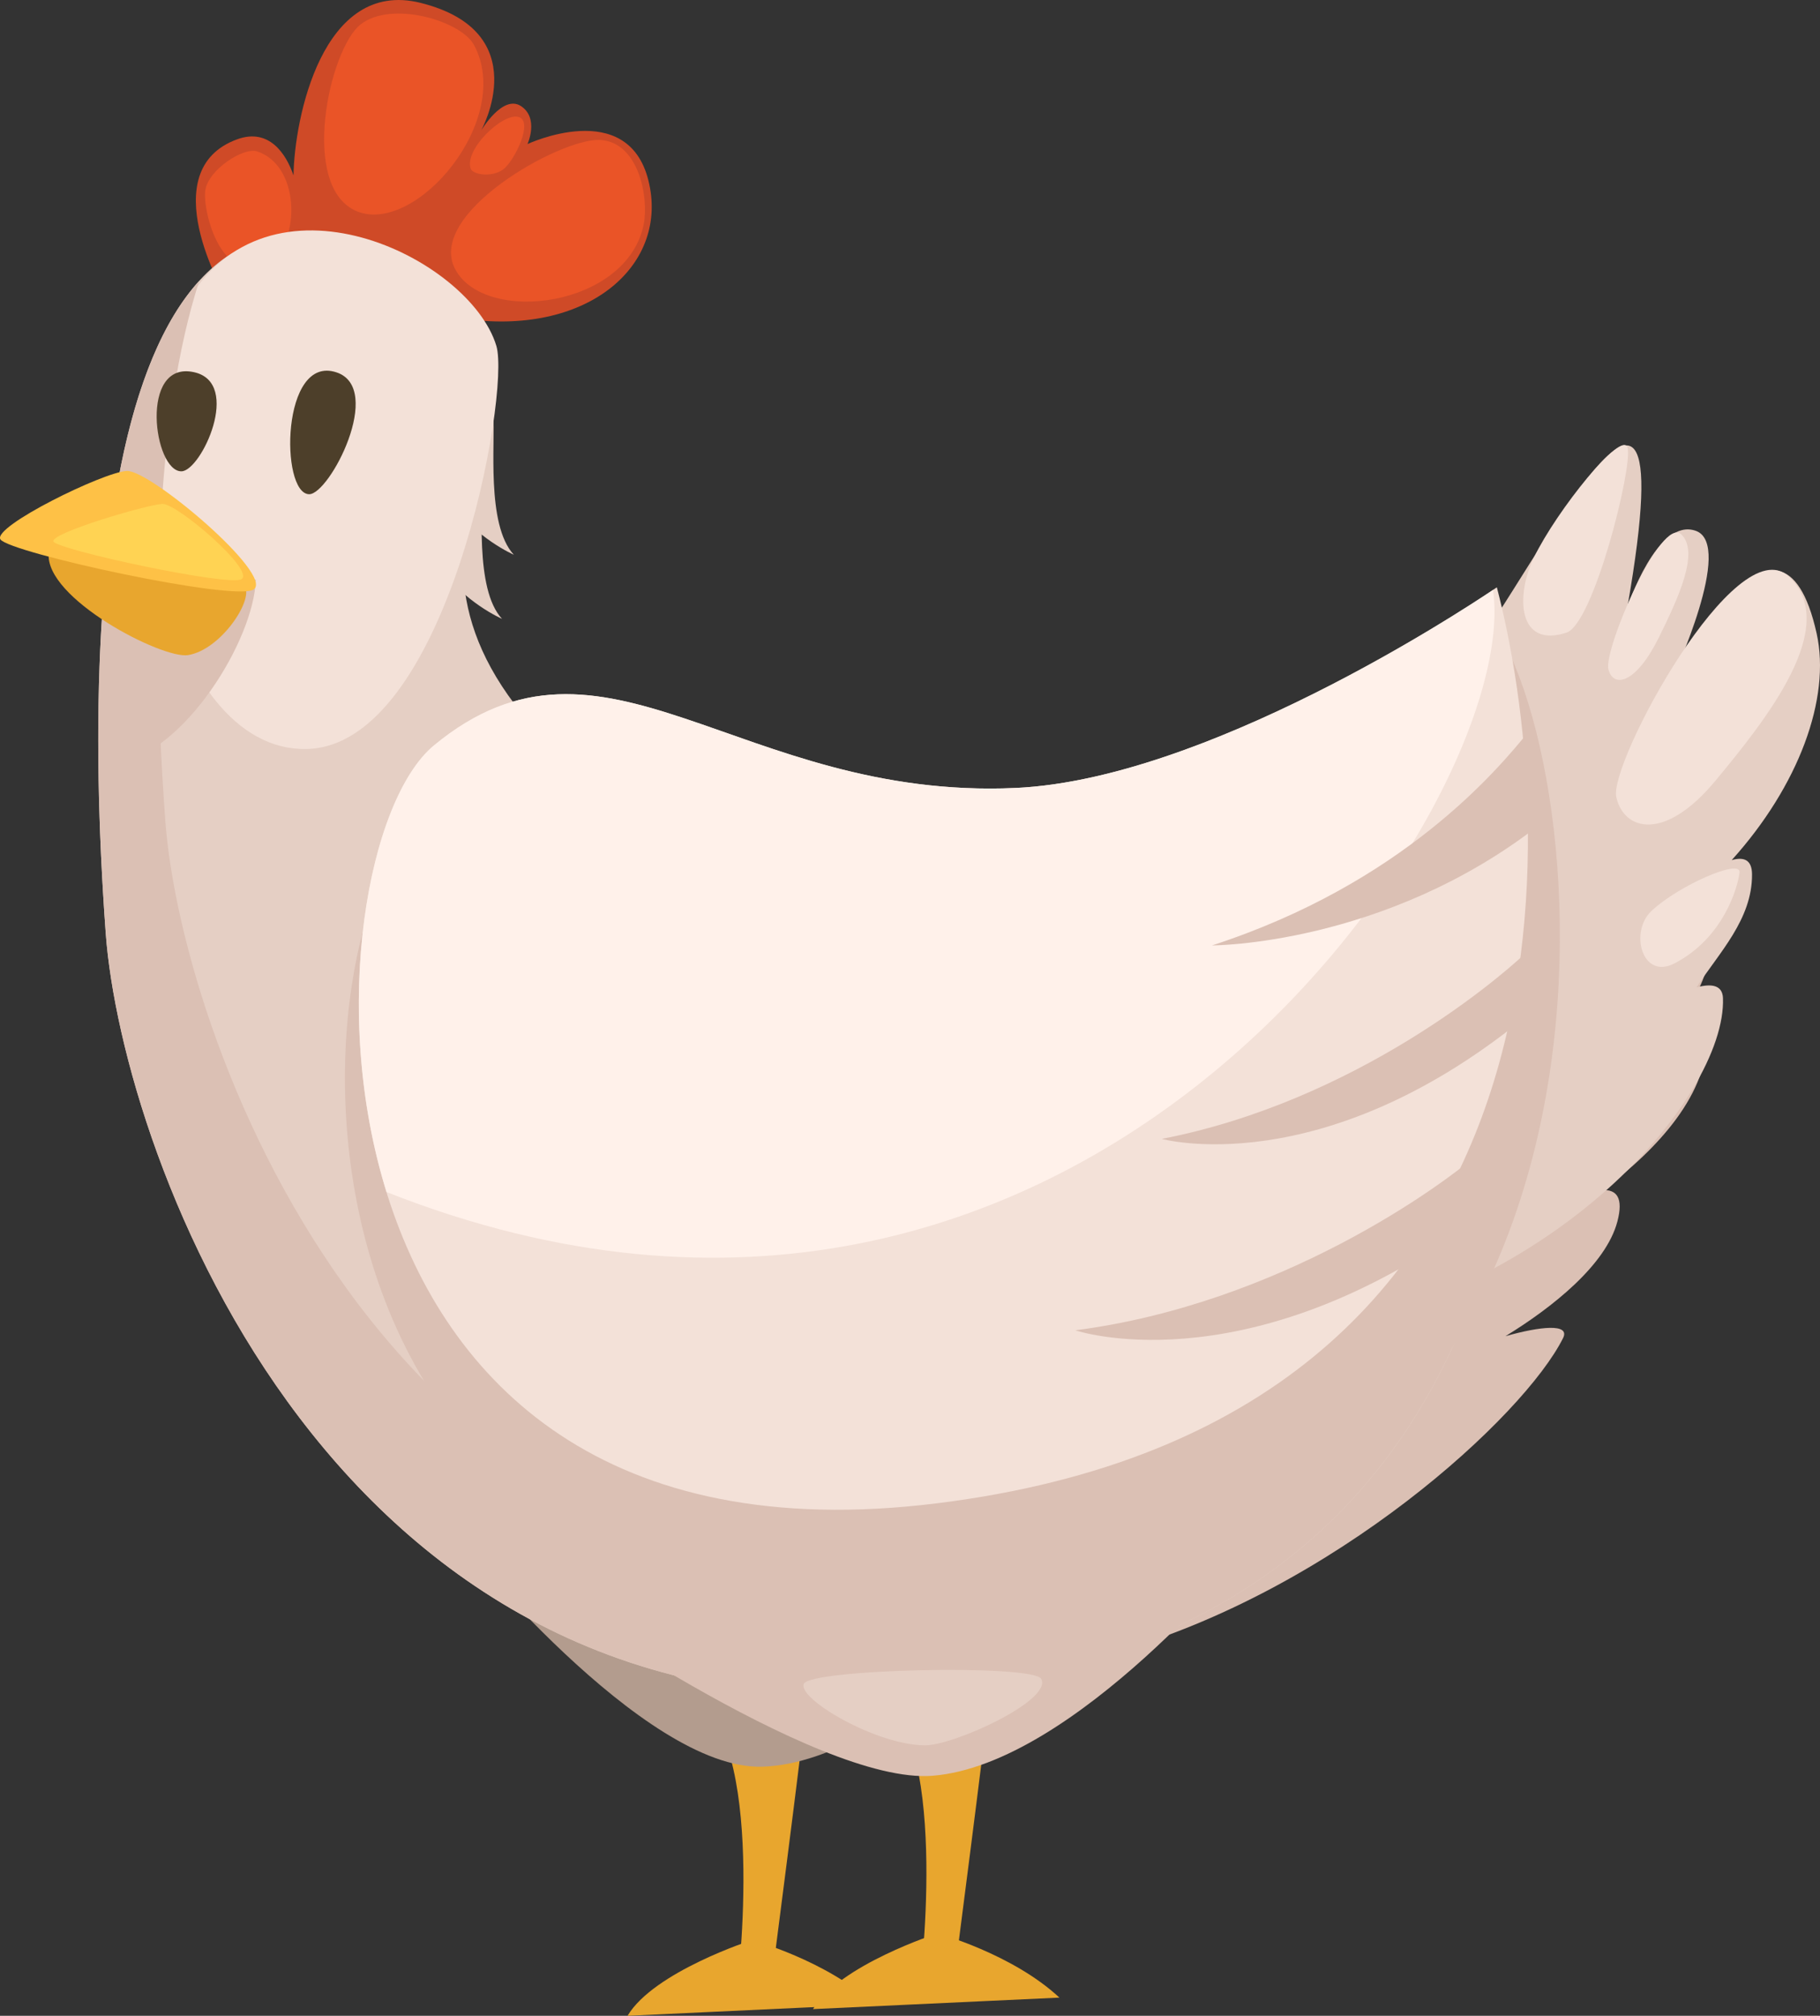<?xml version="1.0" encoding="utf-8"?>
<!-- Generator: Adobe Illustrator 15.0.0, SVG Export Plug-In . SVG Version: 6.00 Build 0)  -->
<!DOCTYPE svg PUBLIC "-//W3C//DTD SVG 1.1//EN" "http://www.w3.org/Graphics/SVG/1.1/DTD/svg11.dtd">
<svg version="1.1" id="Layer_1" xmlns="http://www.w3.org/2000/svg" xmlns:xlink="http://www.w3.org/1999/xlink" x="0px" y="0px"
	 width="78.721px" height="87.183px" viewBox="0 0 78.721 87.183" enable-background="new 0 0 78.721 87.183" xml:space="preserve">
<rect x="0" y="0" width="78.721" height="87.183" fill="#333333" stroke="none"/>
<g>
	<g>
		<path fill="#E5CFC4" d="M21.333,17.967c0.102,1.097-0.32,4.723,0.891,6.025c0,0-1.679-0.734-2.651-2.228L21.333,17.967z"/>
		<path fill="#E5CFC4" d="M20.823,20.739c0.1,1.098-0.319,4.725,0.891,6.026c0,0-1.679-0.734-2.651-2.229L20.823,20.739z"/>
		<path fill="#E8A62E" d="M42.728,73.852c0.012,0.33-1.537,12.271-1.537,12.271l-1.433-0.058c0,0,1.385-10.395-1.678-12.925
			L42.728,73.852z"/>
		<path fill="#E8A62E" d="M34.814,74.139c0.012,0.33-1.536,12.271-1.536,12.271l-1.434-0.058c0,0,1.385-10.396-1.679-12.926
			L34.814,74.139z"/>
		<path fill="#E8A62E" d="M45.824,86.396c-2.051-1.905-5.273-2.779-5.273-2.779s-4.244,1.364-5.385,3.276L45.824,86.396z"/>
		<path fill="#E8A62E" d="M37.8,86.686c-2.049-1.905-5.274-2.779-5.274-2.779s-4.243,1.365-5.383,3.276L37.8,86.686z"/>
		<path fill="#B39C8E" d="M32.982,76.409c-5.163,0.172-13.24-9.916-13.24-9.916l26.653,0.825
			C46.396,67.318,38.988,76.209,32.982,76.409z"/>
		<path fill="#DBC0B4" d="M62.423,30.216c5.715-3.287,4.695-10.183,7.666-10.182c1.777,0.002-0.38,7.718-0.38,7.718
			s1.288-3.899,2.962-3.299c1.672,0.6-0.982,6.309-0.982,6.309s4.627-8.973,6.205-1.876c0.625,2.814-1.584,6.32-4.474,9.527
			c0.542-0.156,0.876,0,0.879,0.618c0.011,1.949-0.63,3.672-1.601,5.166c0.68-0.184,1.125-0.084,1.145,0.464
			c0.095,2.623-2.141,5.03-4.51,6.811c0.586-0.022,0.897,0.328,0.623,1.362c-0.492,1.868-2.81,3.713-4.84,4.956
			c1.477-0.419,2.816-0.568,2.491,0.083c-1.679,3.362-9.876,10.923-19.463,13.619L62.423,30.216z"/>
		<path fill="#E5CFC4" d="M70.39,26.258c0,0,1.288-3.898,2.961-3.299c1.673,0.601-0.982,6.31-0.982,6.31s4.629-8.972,6.206-1.876
			c0.625,2.815-0.782,6.601-3.672,9.806c0.542-0.155,0.876,0.001,0.878,0.618c0.012,1.949-1.431,3.392-2.4,4.887
			c0.678-0.183,1.123-0.083,1.143,0.465c0.155,4.27-7.563,13.611-20.557,14.923l9.138-29.367
			C64.914,27.683,73.292,9.659,70.39,26.258z"/>
		<path fill="#CF4A27" d="M10.261,6.024c1.382-0.502,2.12,0.639,2.434,1.563c0.036-2.428,1.237-8.528,5.497-7.463
			c4.998,1.25,2.621,5.518,2.621,5.518s0.934-1.575,1.723-1.052c0.789,0.521,0.28,1.641,0.28,1.641s4.328-2.029,5.229,1.571
			c0.901,3.598-2.508,6.692-7.815,6.006L9.736,12.756C9.736,12.756,6.568,7.368,10.261,6.024z"/>
		<path fill="#EA5427" d="M11.115,6.547c-0.583-0.188-2.1,0.788-2.235,1.681c-0.135,0.894,0.76,4.518,2.937,2.893
			C12.968,10.26,12.948,7.136,11.115,6.547z"/>
		<path fill="#E5CFC4" d="M64.681,28.706c-14.01,8.209-38.446,7.017-42.417,1.757c-6.476-8.57,3.948-14.055-3.757-18.575
			C5.578,4.302,3.26,22.346,4.572,40.346C5.276,50,14.435,75.647,39.878,73.185C74.904,69.796,64.681,28.706,64.681,28.706z"/>
		<path fill="#F3E1D8" d="M21.47,14.962c-1.14-3.807-9.902-8.115-13.464-1.745c-3.563,6.371-0.86,19.276,5.235,19.178
			C19.334,32.297,22.085,17.021,21.47,14.962z"/>
		<path fill="#DBC0B4" d="M11.065,25.07c-0.088,2.635-3.095,7.456-5.955,7.927L5.043,24.37L11.065,25.07z"/>
		<path fill="#DBC0B4" d="M8.619,12.147c-1.882,5.822-2.108,14.579-1.47,23.333c0.704,9.653,9.862,35.302,35.305,32.84
			c10.58-1.024,17.027-5.492,20.879-11.223c-3.252,7.945-10.025,14.789-23.455,16.088C14.435,75.647,5.276,50,4.572,40.346
			C3.713,28.566,4.41,16.768,8.619,12.147z"/>
		<path fill="#DBC0B4" d="M18.155,35.566C12.5,40.244,10.773,72.75,43.093,69.622c28.791-2.787,26.227-36.197,21.334-42.874
			c0,0-12.32,10.259-21.112,10.658C31.337,37.949,25.526,29.465,18.155,35.566z"/>
		<path fill="#DBC0B4" d="M40.338,76.801c-5.046,0.402-17.02-8.078-17.02-8.078l30.751-1.775
			C54.07,66.948,46.504,76.308,40.338,76.801z"/>
		<path fill="#E8A62E" d="M10.596,25.381c0.351,0.593-1.044,2.717-2.458,2.952c-1.107,0.186-6.229-2.459-6.029-4.416
			C2.108,23.917,9.761,23.975,10.596,25.381z"/>
		<path fill="#FEC146" d="M10.975,25.491c0.88-0.632-4.475-5.168-5.489-5.123c-1.013,0.046-5.831,2.412-5.467,2.961
			C0.405,23.909,10.213,26.04,10.975,25.491z"/>
		<path fill="#4D3F2A" d="M13.367,21.375c-1.253-0.034-1.21-6.065,1.185-5.271C16.639,16.794,14.248,21.397,13.367,21.375z"/>
		<path fill="#4D3F2A" d="M7.853,20.384c-1.206,0.028-1.846-4.819,0.543-4.286C10.479,16.563,8.703,20.364,7.853,20.384z"/>
		<path fill="#F3E1D8" d="M18.769,32.239c-5.655,4.678-6.938,36.35,21.768,32.777C69.24,61.448,67.3,35.213,64.744,25.401
			c0,0-12.023,8.277-20.815,8.678C31.951,34.623,26.141,26.14,18.769,32.239z"/>
		<g>
			<path fill="#FFF1EA" d="M18.769,32.239c7.372-6.099,13.183,2.384,25.16,1.84c8.195-0.372,19.194-7.587,20.649-8.565
				c1.311,9.033-17.667,37.974-47.86,26.041C14.233,43.54,15.961,34.562,18.769,32.239z"/>
		</g>
		<path fill="#E5CFC4" d="M45.038,72.612c0.492,0.93-3.79,2.883-5.036,2.874c-2.113-0.015-5.489-2.004-5.237-2.655
			C35.017,72.178,44.698,71.969,45.038,72.612z"/>
		<path fill="#FFD353" d="M10.452,25.045c0.565-0.39-2.785-3.272-3.43-3.251c-0.644,0.024-4.932,1.287-4.706,1.634
			C2.555,23.796,9.961,25.387,10.452,25.045z"/>
		<path fill="#EA5427" d="M27.843,9.698c0.226-1.141-0.207-3.586-1.922-3.646c-1.716-0.059-7.534,3.211-6.222,5.611
			C21.009,14.063,27.131,13.289,27.843,9.698z"/>
		<path fill="#EA5427" d="M20.494,1.932c-0.56-1.021-3.541-1.929-4.897-0.876c-1.356,1.053-2.678,7.091-0.133,8.093
			C18.008,10.152,22.248,5.146,20.494,1.932z"/>
		<path fill="#EA5427" d="M20.358,7.294c0.088,0.263,0.913,0.391,1.401,0.037c0.488-0.354,1.346-2.104,0.659-2.276
			C21.732,4.881,20.077,6.467,20.358,7.294z"/>
		<path fill="#F3E1D8" d="M74.197,33.768c2.199-2.65,5.448-6.716,3.168-8.836c-2.279-2.12-7.785,8.085-7.456,9.541
			C70.237,35.93,72,36.417,74.197,33.768z"/>
		<path fill="#F3E1D8" d="M71.76,27.553c0.808-1.643,1.756-3.646,0.972-4.433c-0.877-0.873-3.376,4.979-3.164,5.822
			C69.782,29.786,70.775,29.562,71.76,27.553z"/>
		<path fill="#F3E1D8" d="M66.35,24.108c-0.798,1.649-0.715,3.943,1.403,3.254c1.178-0.384,2.865-7.149,2.648-7.989
			C70.181,18.529,67.322,22.092,66.35,24.108z"/>
		<path fill="#F3E1D8" d="M71.429,39.401c-0.953,0.896-0.414,2.995,0.998,2.265c2.132-1.104,2.742-3.313,2.813-3.932
			C75.308,37.117,72.589,38.303,71.429,39.401z"/>
		<path fill="#DBC0B4" d="M64.128,49.737c-1.689,1.529-8.756,6.65-17.617,7.798c0,0,7.063,2.405,16.73-4.369L64.128,49.737z"/>
		<path fill="#DBC0B4" d="M66.492,40.732c-1.508,1.57-7.903,6.908-16.238,8.525c0,0,6.843,1.906,15.604-5.175L66.492,40.732z"/>
		<path fill="#DBC0B4" d="M66.14,31.614c-1.371,1.692-5.459,6.591-13.715,9.275c0,0,7.436,0.007,14.131-5.192L66.14,31.614z"/>
	</g>
	<g>
		<g>
			<defs>
				<polygon id="SVGID_2_" points="1,1 2,1 1,2 				"/>
			</defs>
			<defs>
				<polygon id="SVGID_3_" points="-1,-1 -2,-1 -1,-2 				"/>
			</defs>
			<clipPath id="SVGID_4_">
				<use xlink:href="#SVGID_2_"  overflow="visible"/>
			</clipPath>
			<clipPath id="SVGID_5_" clip-path="url(#SVGID_4_)">
				<use xlink:href="#SVGID_3_"  overflow="visible"/>
			</clipPath>
			
				<linearGradient id="SVGID_6_" gradientUnits="userSpaceOnUse" x1="6.074" y1="811.356" x2="6.074" y2="728.812" gradientTransform="matrix(0.999 0.042 0.042 -0.999 0.359 814.913)">
				<stop  offset="0.021" style="stop-color:#999999"/>
				<stop  offset="1" style="stop-color:#FFFFFF"/>
			</linearGradient>
			<path clip-path="url(#SVGID_5_)" fill="url(#SVGID_6_)" d="M0.02,23.329c0.106,0.162,0.938,0.44,2.098,0.749
				c0.036,0.889,1.067,1.89,2.29,2.701c-0.004,0.067-0.008,0.135-0.013,0.204c-0.007,0.127-0.016,0.253-0.023,0.381
				c-0.023,0.425-0.042,0.853-0.059,1.284c-0.005,0.136-0.009,0.271-0.014,0.407c-0.011,0.363-0.021,0.729-0.029,1.098
				c-0.002,0.109-0.005,0.219-0.007,0.328c-0.008,0.452-0.011,0.906-0.012,1.365c0,0.131,0,0.264,0.001,0.396
				c0.001,0.403,0.005,0.809,0.01,1.216c0.001,0.083,0.002,0.166,0.004,0.249c0.007,0.476,0.02,0.953,0.035,1.435
				c0.003,0.125,0.008,0.25,0.012,0.374c0.015,0.448,0.032,0.897,0.053,1.348c0.002,0.049,0.004,0.098,0.007,0.146
				c0.022,0.49,0.049,0.982,0.078,1.476c0.007,0.122,0.015,0.247,0.022,0.371c0.031,0.497,0.063,0.994,0.1,1.49
				c0.517,7.083,5.595,22.765,18.306,29.648c2.439,2.499,5.878,5.536,8.775,6.254c0.614,2.442,0.55,5.678,0.405,7.821
				c-1.131,0.415-4.007,1.589-4.916,3.113l8.084-0.376c-0.019,0.029-0.044,0.056-0.062,0.086l10.659-0.497
				c-1.362-1.268-3.239-2.076-4.348-2.478c0.275-2.136,0.689-5.366,0.965-7.593c2.926-1.03,5.937-3.501,8.16-5.65
				c8.5-3.172,15.473-9.73,17.007-12.802c0.325-0.651-1.015-0.502-2.491-0.083c2.03-1.243,4.348-3.088,4.84-4.956
				c0.252-0.949,0.008-1.319-0.488-1.357c0.314-0.279,0.619-0.561,0.905-0.843c1.374-1.178,2.581-2.561,3.142-4.061
				c0.696-1.287,1.042-2.468,1.008-3.405c-0.018-0.506-0.41-0.617-1.004-0.489c0.066-0.149,0.128-0.3,0.188-0.452
				c0.937-1.331,2.086-2.67,2.074-4.41c-0.002-0.617-0.336-0.773-0.878-0.618c2.89-3.205,4.297-6.99,3.672-9.806
				c-0.372-1.671-0.913-2.444-1.523-2.66c-1.098-0.474-2.721,1.173-4.146,3.259c0.676-1.719,1.61-4.614,0.445-5.032
				c-0.327-0.116-0.638-0.06-0.929,0.104c-0.191,0.058-0.413,0.26-0.651,0.569c-0.501,0.592-0.897,1.412-1.135,1.98
				c-0.074,0.161-0.148,0.321-0.22,0.484c0.882-5.102,0.675-6.859-0.083-6.83c-0.135-0.084-0.419,0.091-0.781,0.432
				c-0.162,0.146-0.335,0.325-0.514,0.532c-0.907,1.004-2.025,2.573-2.61,3.724c-0.509,0.804-1.009,1.607-1.468,2.324
				c-0.07-0.305-0.144-0.6-0.217-0.879c0,0-0.061,0.04-0.166,0.112l0,0c-0.179,0.12-0.504,0.335-0.947,0.619
				c-0.01,0.006-0.016,0.01-0.023,0.016c-0.068,0.043-0.144,0.091-0.219,0.138c-0.056,0.035-0.109,0.071-0.168,0.108
				c-0.065,0.041-0.137,0.085-0.205,0.128c-0.076,0.047-0.149,0.094-0.229,0.142c-0.067,0.043-0.139,0.086-0.208,0.129
				c-0.092,0.056-0.181,0.11-0.274,0.168c-0.069,0.043-0.144,0.088-0.216,0.132c-0.1,0.06-0.199,0.121-0.303,0.184
				c-0.078,0.046-0.158,0.092-0.238,0.14c-0.106,0.063-0.216,0.128-0.328,0.194c-0.08,0.047-0.16,0.093-0.242,0.142
				c-0.119,0.069-0.241,0.141-0.366,0.212c-0.081,0.047-0.161,0.092-0.244,0.14c-0.132,0.076-0.265,0.15-0.401,0.228
				c-0.081,0.047-0.163,0.093-0.246,0.139c-0.142,0.078-0.289,0.159-0.436,0.241c-0.08,0.044-0.16,0.087-0.242,0.133
				c-0.157,0.085-0.319,0.171-0.479,0.259c-0.076,0.039-0.152,0.082-0.23,0.121c-0.174,0.093-0.354,0.186-0.533,0.28
				c-0.067,0.035-0.136,0.07-0.203,0.105c-0.207,0.105-0.418,0.214-0.629,0.32c-0.044,0.022-0.086,0.044-0.131,0.064
				c-0.523,0.264-1.062,0.524-1.611,0.779c-0.014,0.007-0.029,0.014-0.045,0.02c-0.254,0.118-0.512,0.235-0.77,0.351
				c-0.069,0.03-0.141,0.063-0.211,0.094c-0.203,0.088-0.408,0.178-0.613,0.265c-0.095,0.042-0.19,0.08-0.285,0.12
				c-0.186,0.076-0.369,0.153-0.556,0.229c-0.104,0.042-0.21,0.083-0.316,0.125c-0.178,0.07-0.354,0.14-0.532,0.208
				c-0.111,0.044-0.223,0.084-0.337,0.126c-0.173,0.065-0.345,0.128-0.519,0.189c-0.117,0.041-0.234,0.083-0.352,0.123
				c-0.168,0.058-0.336,0.115-0.504,0.17c-0.121,0.041-0.244,0.08-0.365,0.119c-0.166,0.053-0.332,0.104-0.496,0.152
				c-0.123,0.038-0.246,0.074-0.369,0.109c-0.165,0.048-0.33,0.093-0.492,0.138c-0.123,0.033-0.245,0.066-0.367,0.099
				c-0.165,0.042-0.33,0.081-0.494,0.12c-0.12,0.026-0.241,0.057-0.361,0.084c-0.165,0.036-0.33,0.069-0.494,0.103
				c-0.118,0.022-0.235,0.047-0.352,0.069c-0.17,0.031-0.338,0.058-0.506,0.084c-0.11,0.018-0.222,0.037-0.332,0.053
				c-0.184,0.025-0.365,0.047-0.547,0.065c-0.092,0.012-0.184,0.023-0.273,0.033c-0.272,0.026-0.541,0.047-0.808,0.058
				c-10.082,0.458-15.794-5.479-21.746-3.731c-1.219-1.647-1.815-3.179-2.041-4.611c0.8,0.684,1.572,1.029,1.572,1.029
				c-0.698-0.752-0.854-2.277-0.879-3.645c0.731,0.584,1.39,0.872,1.39,0.872c-1.131-1.217-0.838-4.462-0.877-5.776
				c0.225-1.563,0.267-2.771,0.123-3.254c-0.109-0.363-0.287-0.729-0.524-1.092c4.891,0.329,7.959-2.638,7.099-6.069
				c-0.9-3.601-5.229-1.571-5.229-1.571s0.509-1.12-0.28-1.641c-0.789-0.523-1.723,1.052-1.723,1.052s2.377-4.268-2.621-5.518
				c-4.26-1.065-5.461,5.035-5.497,7.463c-0.314-0.924-1.051-2.064-2.434-1.563C7.65,6.976,8.472,9.948,9.176,11.605
				C8.98,11.778,8.79,11.959,8.609,12.16c-0.156,0.173-0.305,0.356-0.452,0.547c-0.062,0.081-0.123,0.165-0.183,0.25
				c-0.116,0.163-0.23,0.333-0.34,0.508c-0.058,0.094-0.117,0.188-0.175,0.285c-0.114,0.192-0.226,0.395-0.333,0.603
				c-0.051,0.103-0.105,0.207-0.156,0.313c-0.103,0.212-0.204,0.43-0.301,0.655c-0.049,0.115-0.098,0.234-0.146,0.353
				c-0.087,0.217-0.173,0.438-0.253,0.664c-0.045,0.12-0.087,0.239-0.128,0.362c-0.093,0.277-0.186,0.56-0.272,0.85
				c-0.034,0.115-0.065,0.231-0.097,0.347c-0.067,0.239-0.132,0.481-0.195,0.728c-0.032,0.134-0.066,0.267-0.099,0.402
				c-0.077,0.326-0.151,0.653-0.221,0.993c-0.024,0.118-0.047,0.242-0.07,0.363c-0.002,0.014-0.005,0.026-0.008,0.041
				C3.75,20.775-0.317,22.823,0.02,23.329z M39.969,83.823c-0.829,0.309-2.384,0.955-3.56,1.813
				c-1.025-0.648-2.094-1.105-2.853-1.387c0.294-2.281,0.75-5.849,1.025-8.082c0.39-0.1,0.781-0.226,1.172-0.377
				c1.484,0.582,2.868,0.971,3.996,1.019C40.169,79.129,40.098,81.915,39.969,83.823z"/>
		</g>
	</g>
</g>
</svg>
